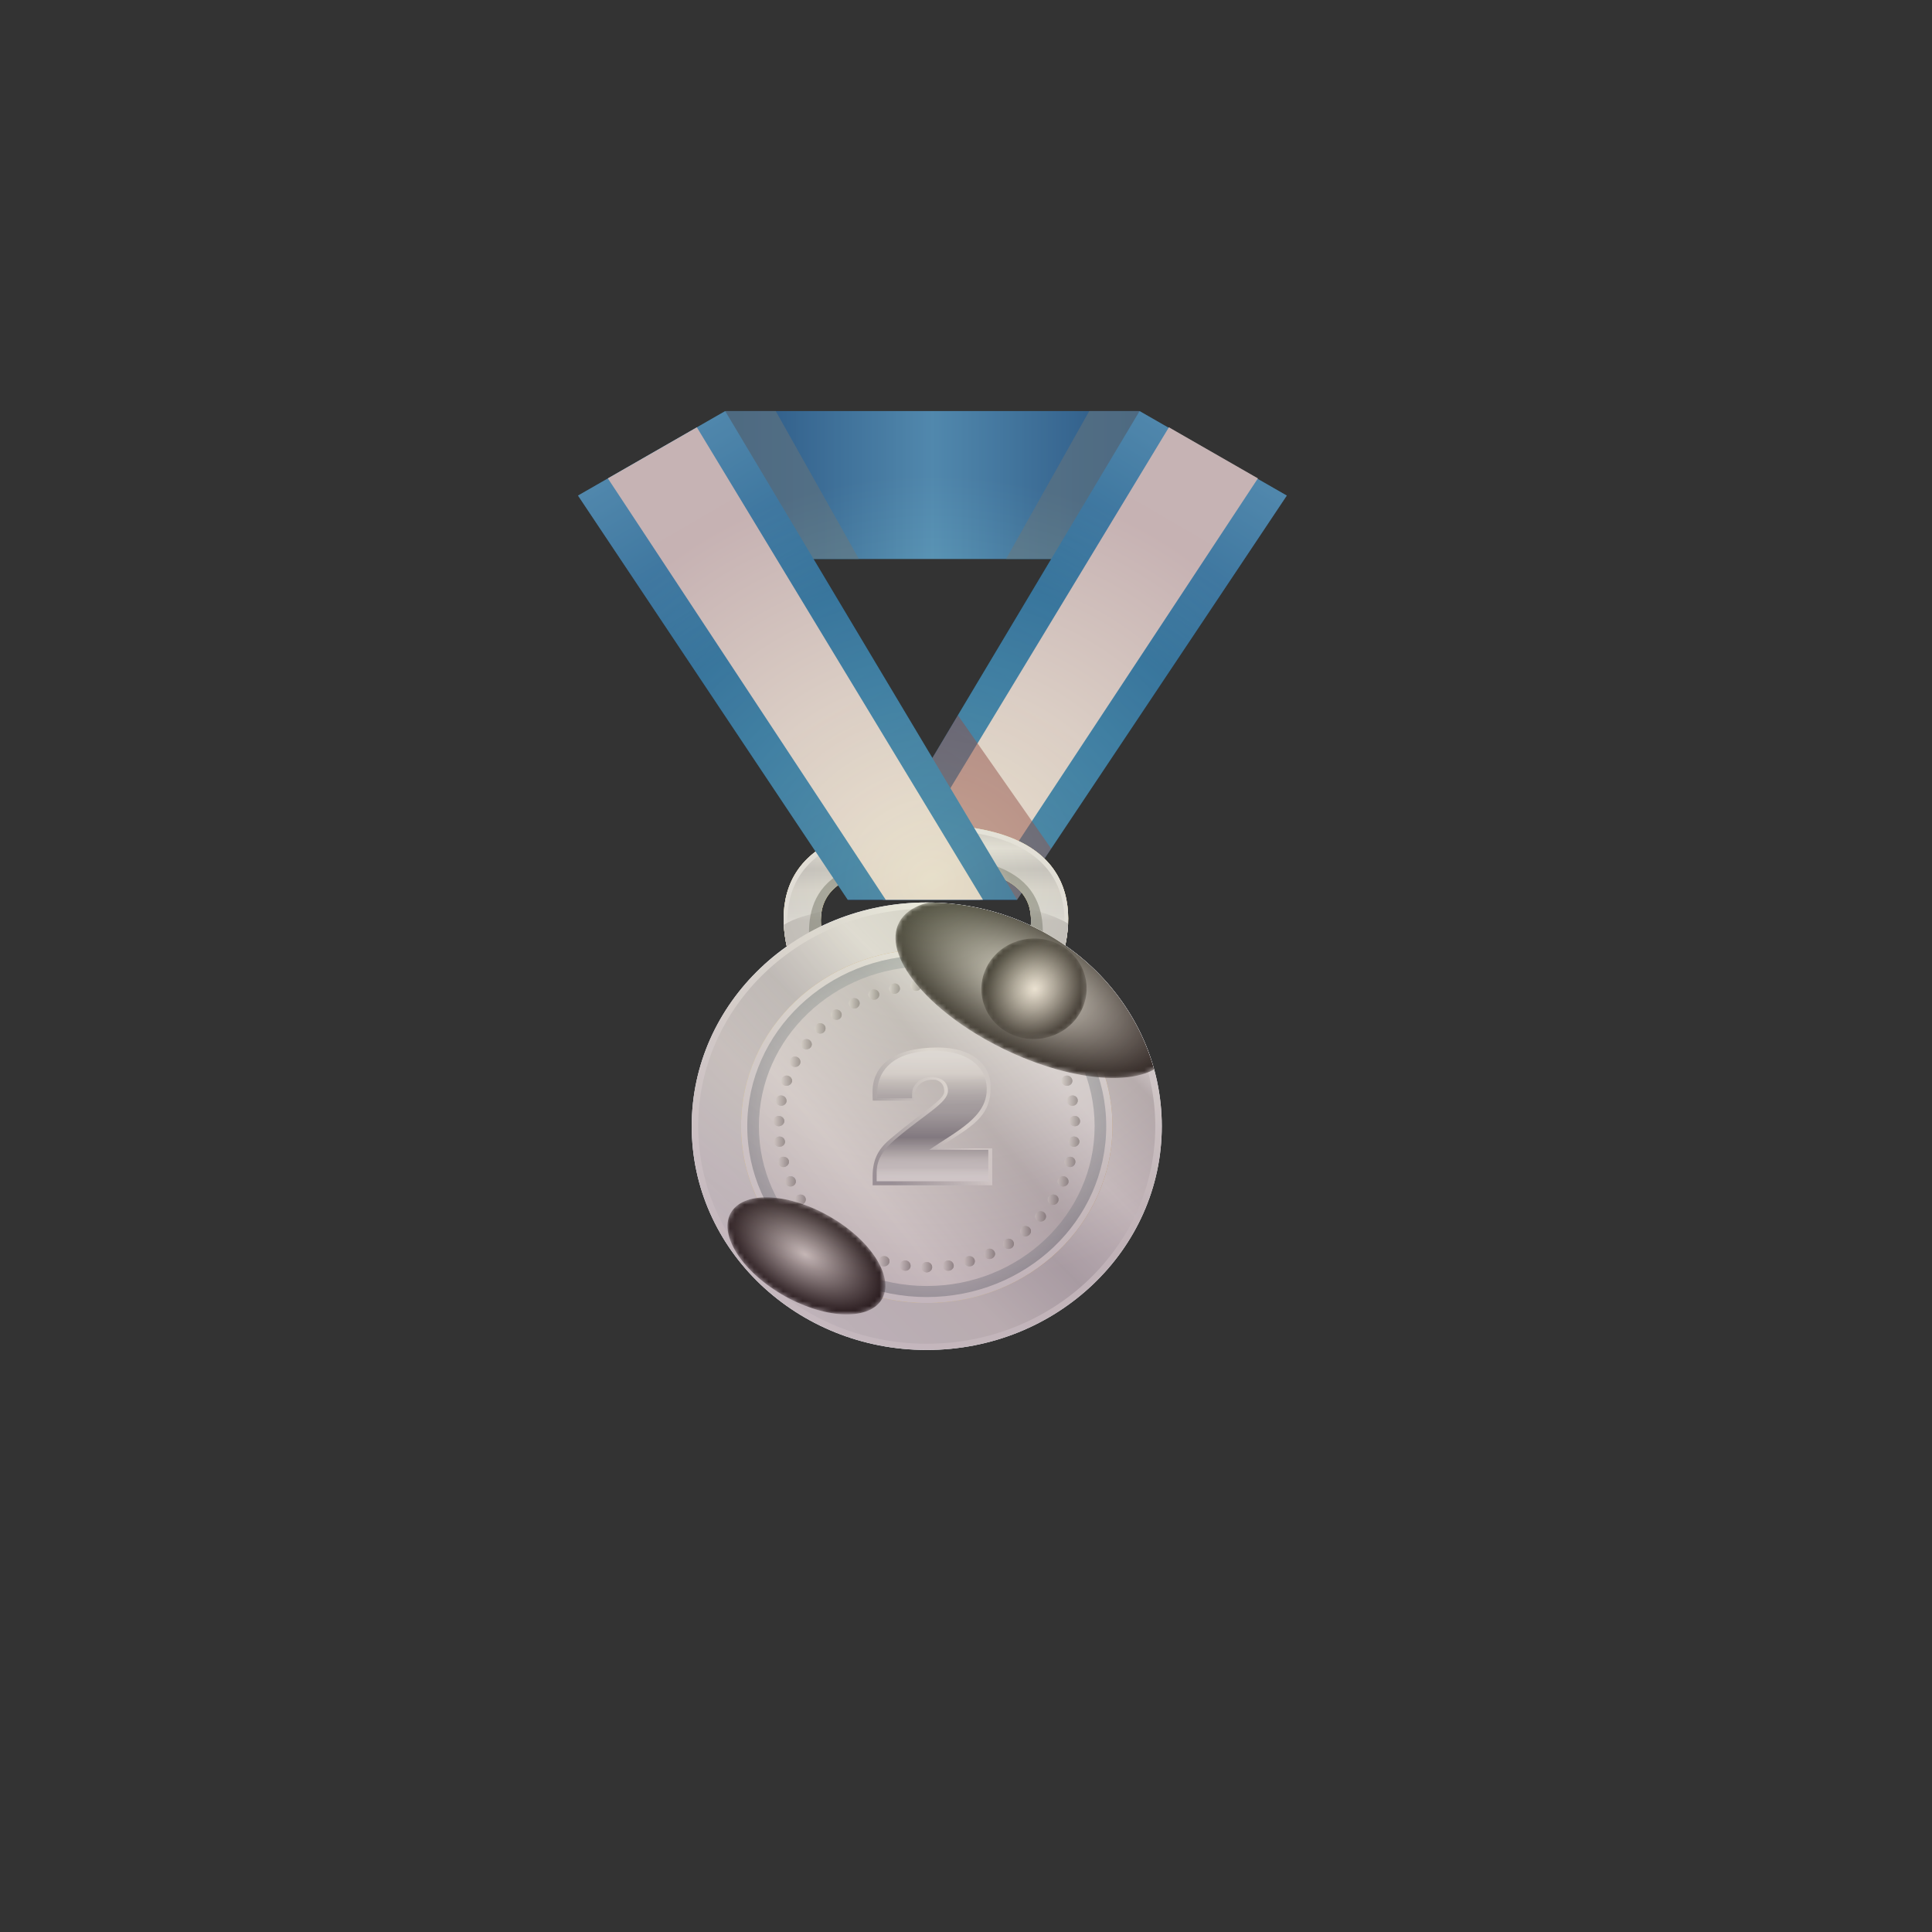 <?xml version="1.0" encoding="utf-8"?>
<!-- Generator: Adobe Illustrator 16.0.0, SVG Export Plug-In . SVG Version: 6.00 Build 0)  -->
<!DOCTYPE svg PUBLIC "-//W3C//DTD SVG 1.1//EN" "http://www.w3.org/Graphics/SVG/1.1/DTD/svg11.dtd">
<svg version="1.1" id="Capa_1" xmlns="http://www.w3.org/2000/svg" xmlns:xlink="http://www.w3.org/1999/xlink" x="0px" y="0px"
	 width="400px" height="400px" viewBox="0 0 400 400" enable-background="new 0 0 400 400" xml:space="preserve">
<rect x="0" y="0" width="400" height="400" fill="#333333" stroke="none"/>
<g>
	<linearGradient id="SVGID_1_" gradientUnits="userSpaceOnUse" x1="150.197" y1="100.419" x2="235.924" y2="100.419">
		<stop  offset="0" style="stop-color:#005898"/>
		<stop  offset="0.5" style="stop-color:#3CA6DA"/>
		<stop  offset="1" style="stop-color:#005898"/>
	</linearGradient>
	<polygon fill="url(#SVGID_1_)" points="235.924,85.114 150.197,85.114 156.055,115.725 235.924,115.725 	"/>
	<g>
		<polygon opacity="0.75" fill="#4A8195" points="160.61,85.114 150.197,85.114 156.055,115.725 177.824,115.725 		"/>
	</g>
	<g>
		<polygon opacity="0.75" fill="#4A8195" points="225.511,85.114 235.924,85.114 230.064,115.725 208.297,115.725 		"/>
	</g>
	<linearGradient id="SVGID_2_" gradientUnits="userSpaceOnUse" x1="251.748" y1="92.948" x2="191.478" y2="188.898">
		<stop  offset="0" style="stop-color:#3CA6DA"/>
		<stop  offset="0.401" style="stop-color:#0674B3"/>
		<stop  offset="0.623" style="stop-color:#056FAF"/>
		<stop  offset="0.872" style="stop-color:#0262A2"/>
		<stop  offset="1" style="stop-color:#005898"/>
	</linearGradient>
	<polygon fill="url(#SVGID_2_)" points="235.937,85.114 175.502,186.284 210.571,186.284 266.414,102.604 	"/>
	
		<linearGradient id="SVGID_3_" gradientUnits="userSpaceOnUse" x1="-375.331" y1="94.041" x2="-321.042" y2="187.662" gradientTransform="matrix(-1 0 0 1 -125.529 0)">
		<stop  offset="0" style="stop-color:#F0E8E5"/>
		<stop  offset="0.579" style="stop-color:#EFE6E3"/>
		<stop  offset="0.817" style="stop-color:#EBE0DC"/>
		<stop  offset="0.993" style="stop-color:#E3D6D0"/>
		<stop  offset="1" style="stop-color:#E3D5CF"/>
	</linearGradient>
	<polygon fill="url(#SVGID_3_)" points="260.43,99.052 202.906,186.284 182.777,186.284 242.003,88.478 	"/>
	<polygon opacity="0.5" fill="#771A1F" points="198.323,148.086 175.502,186.284 210.571,186.284 217.635,175.701 	"/>
	
		<radialGradient id="SVGID_4_" cx="232.601" cy="287.566" r="10.753" gradientTransform="matrix(2.201 0 0 2.095 -320.301 -416.662)" gradientUnits="userSpaceOnUse">
		<stop  offset="0.014" style="stop-color:#F6C054"/>
		<stop  offset="0.535" style="stop-color:#FFEA72"/>
		<stop  offset="0.584" style="stop-color:#FFF071"/>
		<stop  offset="0.591" style="stop-color:#FFF171"/>
		<stop  offset="0.82" style="stop-color:#FFE05A"/>
		<stop  offset="0.96" style="stop-color:#FFD44A"/>
	</radialGradient>
	<path fill="url(#SVGID_4_)" d="M191.874,170.733c-0.061,0-0.112,0-0.172,0c-0.061,0-0.116,0-0.172,0
		c-36.651,0-29.529,24.418-27.055,30.267c0.213-0.196,0.425-0.393,0.647-0.569c0.385-0.335,0.811-0.634,1.266-0.892
		c0.011-0.004,0.023-0.012,0.034-0.021c0.03-0.016,0.063-0.033,0.095-0.053c0.32-0.184,4.798-0.348,5.133-0.495
		c-2.072-7.235-6.864-19.438,19.879-19.61c0.061,0,0.112,0.008,0.172,0.008c0.06,0,0.111-0.008,0.172-0.008
		c26.741,0.172,21.952,12.375,19.875,19.61c0.34,0.147,4.815,0.311,5.138,0.495c0.03,0.021,0.061,0.037,0.095,0.053
		c0.009,0.008,0.021,0.016,0.034,0.021c0.456,0.258,0.877,0.557,1.264,0.892c0.225,0.176,0.435,0.373,0.646,0.569
		C221.4,195.152,228.521,170.733,191.874,170.733z"/>
	<linearGradient id="SVGID_5_" gradientUnits="userSpaceOnUse" x1="191.7" y1="168.655" x2="191.7" y2="191.36">
		<stop  offset="0.047" style="stop-color:#EEEFF4"/>
		<stop  offset="0.102" style="stop-color:#C4C3C9"/>
		<stop  offset="0.307" style="stop-color:#E5E5E8"/>
		<stop  offset="0.497" style="stop-color:#C2C3CA"/>
		<stop  offset="0.685" style="stop-color:#DBDCDE"/>
		<stop  offset="0.845" style="stop-color:#DDE0E5"/>
		<stop  offset="0.924" style="stop-color:#E0E3E8"/>
		<stop  offset="0.982" style="stop-color:#E9EBF0"/>
		<stop  offset="1" style="stop-color:#EEEFF4"/>
	</linearGradient>
	<path fill="url(#SVGID_5_)" d="M191.874,170.733c-0.061,0-0.112,0-0.172,0c-0.061,0-0.116,0-0.172,0
		c-36.651,0-29.529,24.418-27.055,30.267c0.213-0.196,0.425-0.393,0.647-0.569c0.385-0.335,0.811-0.634,1.266-0.892
		c0.011-0.004,0.023-0.012,0.034-0.021c0.03-0.016,0.063-0.033,0.095-0.053c0.32-0.184,4.798-0.348,5.133-0.495
		c-2.072-7.235-6.864-19.438,19.879-19.61c0.061,0,0.112,0.008,0.172,0.008c0.06,0,0.111-0.008,0.172-0.008
		c26.741,0.172,21.952,12.375,19.875,19.61c0.34,0.147,4.815,0.311,5.138,0.495c0.03,0.021,0.061,0.037,0.095,0.053
		c0.009,0.008,0.021,0.016,0.034,0.021c0.456,0.258,0.877,0.557,1.264,0.892c0.225,0.176,0.435,0.373,0.646,0.569
		C221.4,195.152,228.521,170.733,191.874,170.733z"/>
	<linearGradient id="SVGID_6_" gradientUnits="userSpaceOnUse" x1="162.243" y1="185.867" x2="221.158" y2="185.867">
		<stop  offset="0.047" style="stop-color:#EEEFF4"/>
		<stop  offset="0.307" style="stop-color:#E5E5E8"/>
		<stop  offset="1" style="stop-color:#EEEFF4"/>
	</linearGradient>
	<path fill="url(#SVGID_6_)" d="M191.874,170.733c-0.061,0-0.112,0-0.172,0c-0.061,0-0.112,0-0.172,0
		c-36.651,0-29.529,24.418-27.055,30.267c0.135-0.123,0.273-0.246,0.411-0.36c-2.784-7.472-7.233-28.924,26.644-28.924
		c0.061,0,0.112,0.004,0.172,0.004c0.056,0,0.111-0.004,0.172-0.004c33.878,0,29.424,21.452,26.646,28.924
		c0.134,0.115,0.271,0.238,0.404,0.36C221.4,195.152,228.521,170.733,191.874,170.733z"/>
	<linearGradient id="SVGID_7_" gradientUnits="userSpaceOnUse" x1="166.964" y1="195.71" x2="166.964" y2="185.403">
		<stop  offset="0.497" style="stop-color:#C2C3CA"/>
		<stop  offset="1" style="stop-color:#EEEFF4"/>
	</linearGradient>
	<path fill="url(#SVGID_7_)" d="M170.111,188.658c-2.76,0.818-5.428,1.289-7.833,2.824c0.217,4.104,1.429,7.702,2.197,9.519
		c0.213-0.196,0.425-0.393,0.647-0.569c0.385-0.335,0.811-0.634,1.266-0.892c0.011-0.004,0.023-0.012,0.034-0.021
		c0.03-0.016,0.063-0.033,0.095-0.053c0.32-0.184,4.798-0.348,5.133-0.495C170.795,195.983,169.479,192.144,170.111,188.658z"/>
	<linearGradient id="SVGID_8_" gradientUnits="userSpaceOnUse" x1="216.441" y1="195.711" x2="216.441" y2="185.406">
		<stop  offset="0.497" style="stop-color:#C2C3CA"/>
		<stop  offset="1" style="stop-color:#EEEFF4"/>
	</linearGradient>
	<path fill="url(#SVGID_8_)" d="M213.189,188.163c0.859,3.613-0.542,7.673-1.44,10.808c0.34,0.147,4.815,0.311,5.138,0.495
		c0.03,0.021,0.061,0.037,0.095,0.053c0.009,0.008,0.021,0.016,0.034,0.021c0.456,0.258,0.877,0.557,1.264,0.892
		c0.225,0.176,0.435,0.373,0.646,0.569c0.782-1.854,2.028-5.57,2.21-9.781C218.193,189.423,213.929,188.392,213.189,188.163z"/>
	
		<radialGradient id="SVGID_9_" cx="232.602" cy="288.859" r="8.659" gradientTransform="matrix(2.201 0 0 2.095 -320.301 -416.662)" gradientUnits="userSpaceOnUse">
		<stop  offset="0.337" style="stop-color:#F6F2F3"/>
		<stop  offset="0.991" style="stop-color:#565C59"/>
	</radialGradient>
	<path opacity="0.55" fill="url(#SVGID_9_)" d="M191.856,177.289c-0.051,0-0.103,0.004-0.154,0.004
		c-0.052,0-0.104-0.004-0.155-0.004c-26.039,0-24.998,13.313-23.319,22.573c0.155-0.106,3.087-0.745,3.422-0.892
		c-2.072-7.235-6.864-19.438,19.879-19.61c0.061,0,0.112,0.008,0.172,0.008c0.06,0,0.111-0.008,0.172-0.008
		c26.741,0.172,21.952,12.375,19.875,19.61c0.34,0.147,3.268,0.786,3.427,0.892C216.853,190.602,217.893,177.289,191.856,177.289z"
		/>
	<linearGradient id="SVGID_10_" gradientUnits="userSpaceOnUse" x1="134.22" y1="92.716" x2="192.986" y2="190.5">
		<stop  offset="0" style="stop-color:#3CA6DA"/>
		<stop  offset="0.401" style="stop-color:#0674B3"/>
		<stop  offset="0.623" style="stop-color:#056FAF"/>
		<stop  offset="0.872" style="stop-color:#0262A2"/>
		<stop  offset="1" style="stop-color:#005898"/>
	</linearGradient>
	<polygon fill="url(#SVGID_10_)" points="119.671,102.604 175.511,186.284 210.576,186.284 150.144,85.114 	"/>
	<linearGradient id="SVGID_11_" gradientUnits="userSpaceOnUse" x1="136.485" y1="94.042" x2="190.773" y2="187.661">
		<stop  offset="0" style="stop-color:#F0E8E5"/>
		<stop  offset="0.579" style="stop-color:#EFE6E3"/>
		<stop  offset="0.817" style="stop-color:#EBE0DC"/>
		<stop  offset="0.993" style="stop-color:#E3D6D0"/>
		<stop  offset="1" style="stop-color:#E3D5CF"/>
	</linearGradient>
	<polygon fill="url(#SVGID_11_)" points="125.857,99.052 183.379,186.284 203.508,186.284 144.284,88.478 	"/>
	<g>
		<defs>
			<path id="SVGID_12_" d="M240.537,233.174c0,25.58-21.789,46.32-48.663,46.32c-26.877,0-48.663-20.74-48.663-46.32
				c0-25.586,21.786-46.325,48.663-46.325C218.748,186.849,240.537,207.588,240.537,233.174z"/>
		</defs>
		<clipPath id="SVGID_13_">
			<use xlink:href="#SVGID_12_"  overflow="visible"/>
		</clipPath>
		<linearGradient id="SVGID_14_" gradientUnits="userSpaceOnUse" x1="224.976" y1="200.207" x2="157.418" y2="267.484">
			<stop  offset="0.047" style="stop-color:#EEEFF4"/>
			<stop  offset="0.102" style="stop-color:#C4C3C9"/>
			<stop  offset="0.307" style="stop-color:#E5E5E8"/>
			<stop  offset="0.497" style="stop-color:#C2C3CA"/>
			<stop  offset="0.685" style="stop-color:#DBDCDE"/>
			<stop  offset="0.845" style="stop-color:#DDE0E5"/>
			<stop  offset="0.924" style="stop-color:#E0E3E8"/>
			<stop  offset="0.982" style="stop-color:#E9EBF0"/>
			<stop  offset="1" style="stop-color:#EEEFF4"/>
		</linearGradient>
		<path clip-path="url(#SVGID_13_)" fill="url(#SVGID_14_)" d="M240.537,233.174c0,25.58-21.789,46.32-48.663,46.32
			c-26.877,0-48.663-20.74-48.663-46.32c0-25.586,21.786-46.325,48.663-46.325C218.748,186.849,240.537,207.588,240.537,233.174z"/>
		<linearGradient id="SVGID_15_" gradientUnits="userSpaceOnUse" x1="223.542" y1="197.57" x2="160.575" y2="268.361">
			<stop  offset="0.047" style="stop-color:#EEEFF4"/>
			<stop  offset="0.307" style="stop-color:#E5E5E8"/>
			<stop  offset="1" style="stop-color:#EEEFF4"/>
		</linearGradient>
		<path clip-path="url(#SVGID_13_)" fill="url(#SVGID_15_)" d="M191.874,186.849c-26.877,0-48.663,20.739-48.663,46.325
			c0,25.58,21.786,46.32,48.663,46.32c26.878,0,48.663-20.74,48.663-46.32C240.537,207.588,218.752,186.849,191.874,186.849z
			 M191.874,278.209c-26.131,0-47.315-20.162-47.315-45.035s21.185-45.04,47.315-45.04c26.13,0,47.313,20.167,47.313,45.04
			S218.004,278.209,191.874,278.209z"/>
		<linearGradient id="SVGID_16_" gradientUnits="userSpaceOnUse" x1="220.984" y1="209.664" x2="162.674" y2="256.754">
			<stop  offset="0.485" style="stop-color:#CC9434"/>
			<stop  offset="0.679" style="stop-color:#FFEA72"/>
			<stop  offset="0.764" style="stop-color:#FFE76C"/>
			<stop  offset="0.872" style="stop-color:#FFDE5C"/>
			<stop  offset="0.96" style="stop-color:#FFD44A"/>
		</linearGradient>
		<path opacity="0.75" clip-path="url(#SVGID_13_)" fill="url(#SVGID_16_)" d="M230.326,233.174
			c0,20.211-17.219,36.598-38.452,36.598c-21.238,0-38.45-16.387-38.45-36.598c0-20.217,17.212-36.602,38.45-36.602
			C213.107,196.572,230.326,212.957,230.326,233.174z"/>
		<linearGradient id="SVGID_17_" gradientUnits="userSpaceOnUse" x1="216.898" y1="203.977" x2="167.752" y2="261.313">
			<stop  offset="0.047" style="stop-color:#EEEFF4"/>
			<stop  offset="0.307" style="stop-color:#E5E5E8"/>
			<stop  offset="1" style="stop-color:#EEEFF4"/>
		</linearGradient>
		<path clip-path="url(#SVGID_13_)" fill="url(#SVGID_17_)" d="M230.326,233.174c0,20.211-17.219,36.598-38.452,36.598
			c-21.238,0-38.45-16.387-38.45-36.598c0-20.217,17.212-36.602,38.45-36.602C213.107,196.572,230.326,212.957,230.326,233.174z"/>
		<linearGradient id="SVGID_18_" gradientUnits="userSpaceOnUse" x1="213.071" y1="215.795" x2="159.933" y2="259.357">
			<stop  offset="0" style="stop-color:#EEEFF4"/>
			<stop  offset="0.257" style="stop-color:#C4C3C9"/>
			<stop  offset="0.652" style="stop-color:#EEEEF0"/>
			<stop  offset="0.952" style="stop-color:#DDDDE2"/>
		</linearGradient>
		<path clip-path="url(#SVGID_13_)" fill="url(#SVGID_18_)" d="M229.032,233.174c0,19.533-16.634,35.365-37.158,35.365
			s-37.158-15.832-37.158-35.365c0-19.537,16.634-35.37,37.158-35.37S229.032,213.637,229.032,233.174z"/>
		<g opacity="0.5" clip-path="url(#SVGID_13_)">
			<g opacity="0.85">
				<g>
					<linearGradient id="SVGID_19_" gradientUnits="userSpaceOnUse" x1="221.227" y1="236.369" x2="223.477" y2="236.369">
						<stop  offset="0" style="stop-color:#EBECE8"/>
						<stop  offset="1" style="stop-color:#444444"/>
					</linearGradient>
					<path fill="url(#SVGID_19_)" d="M222.184,237.422c-0.611-0.09-1.032-0.613-0.946-1.17c0.077-0.557,0.567-0.982,1.195-0.945
						c0.61,0.035,1.118,0.568,1.036,1.178C223.37,237.094,222.799,237.512,222.184,237.422z"/>
				</g>
				<g>
					<linearGradient id="SVGID_20_" gradientUnits="userSpaceOnUse" x1="220.401" y1="240.564" x2="222.644" y2="240.564">
						<stop  offset="0" style="stop-color:#EBECE8"/>
						<stop  offset="1" style="stop-color:#444444"/>
					</linearGradient>
					<path fill="url(#SVGID_20_)" d="M221.237,241.588c-0.589-0.172-0.95-0.758-0.804-1.301c0.15-0.549,0.761-0.893,1.363-0.766
						c0.61,0.123,0.971,0.707,0.808,1.301S221.831,241.76,221.237,241.588z"/>
				</g>
				<g>
					<linearGradient id="SVGID_21_" gradientUnits="userSpaceOnUse" x1="218.973" y1="244.592" x2="221.22" y2="244.592">
						<stop  offset="0" style="stop-color:#EBECE8"/>
						<stop  offset="1" style="stop-color:#444444"/>
					</linearGradient>
					<path fill="url(#SVGID_21_)" d="M219.621,245.557c-0.559-0.254-0.804-0.871-0.546-1.379c0.215-0.523,0.839-0.789,1.423-0.58
						c0.576,0.207,0.877,0.846,0.641,1.42C220.859,245.564,220.18,245.811,219.621,245.557z"/>
				</g>
				<g>
					<linearGradient id="SVGID_22_" gradientUnits="userSpaceOnUse" x1="216.92" y1="248.385" x2="219.157" y2="248.385">
						<stop  offset="0" style="stop-color:#EBECE8"/>
						<stop  offset="1" style="stop-color:#444444"/>
					</linearGradient>
					<path fill="url(#SVGID_22_)" d="M217.445,249.281c-0.512-0.328-0.679-0.986-0.373-1.469c0.305-0.479,0.996-0.639,1.539-0.357
						c0.541,0.287,0.709,0.945,0.373,1.475C218.649,249.453,217.961,249.609,217.445,249.281z"/>
				</g>
				<g>
					<linearGradient id="SVGID_23_" gradientUnits="userSpaceOnUse" x1="214.315" y1="251.842" x2="216.562" y2="251.842">
						<stop  offset="0" style="stop-color:#EBECE8"/>
						<stop  offset="1" style="stop-color:#444444"/>
					</linearGradient>
					<path fill="url(#SVGID_23_)" d="M214.694,252.637c-0.46-0.396-0.507-1.057-0.112-1.473c0.379-0.434,1.049-0.523,1.548-0.164
						c0.485,0.355,0.585,1.057,0.181,1.531C215.872,252.988,215.15,253.033,214.694,252.637z"/>
				</g>
				<g>
					<linearGradient id="SVGID_24_" gradientUnits="userSpaceOnUse" x1="211.217" y1="254.91" x2="213.449" y2="254.91">
						<stop  offset="0" style="stop-color:#EBECE8"/>
						<stop  offset="1" style="stop-color:#444444"/>
					</linearGradient>
					<path fill="url(#SVGID_24_)" d="M211.486,255.615c-0.391-0.457-0.352-1.137,0.086-1.514c0.436-0.377,1.145-0.344,1.574,0.078
						c0.434,0.422,0.396,1.102-0.078,1.51C212.588,256.107,211.883,256.066,211.486,255.615z"/>
				</g>
				<g>
					<linearGradient id="SVGID_25_" gradientUnits="userSpaceOnUse" x1="207.667" y1="257.516" x2="209.913" y2="257.516">
						<stop  offset="0" style="stop-color:#EBECE8"/>
						<stop  offset="1" style="stop-color:#444444"/>
					</linearGradient>
					<path fill="url(#SVGID_25_)" d="M207.832,258.072c-0.317-0.504-0.162-1.15,0.345-1.441c0.499-0.299,1.156-0.217,1.53,0.27
						c0.353,0.467,0.25,1.18-0.293,1.506C208.864,258.727,208.155,258.578,207.832,258.072z"/>
				</g>
				<g>
					<linearGradient id="SVGID_26_" gradientUnits="userSpaceOnUse" x1="203.777" y1="259.594" x2="206.012" y2="259.594">
						<stop  offset="0" style="stop-color:#EBECE8"/>
						<stop  offset="1" style="stop-color:#444444"/>
					</linearGradient>
					<path fill="url(#SVGID_26_)" d="M203.869,260.053c-0.236-0.545,0-1.188,0.533-1.434c0.533-0.244,1.199-0.016,1.486,0.508
						c0.289,0.52,0.053,1.162-0.532,1.428C204.775,260.822,204.109,260.592,203.869,260.053z"/>
				</g>
				<g>
					<linearGradient id="SVGID_27_" gradientUnits="userSpaceOnUse" x1="199.587" y1="261.129" x2="201.83" y2="261.129">
						<stop  offset="0" style="stop-color:#EBECE8"/>
						<stop  offset="1" style="stop-color:#444444"/>
					</linearGradient>
					<path fill="url(#SVGID_27_)" d="M199.621,261.395c-0.146-0.572,0.189-1.146,0.765-1.285c0.572-0.146,1.178,0.115,1.384,0.68
						c0.198,0.549-0.111,1.207-0.739,1.363C200.408,262.303,199.776,261.967,199.621,261.395z"/>
				</g>
				<g>
					<linearGradient id="SVGID_28_" gradientUnits="userSpaceOnUse" x1="195.222" y1="262.029" x2="197.46" y2="262.029">
						<stop  offset="0" style="stop-color:#EBECE8"/>
						<stop  offset="1" style="stop-color:#444444"/>
					</linearGradient>
					<path fill="url(#SVGID_28_)" d="M195.228,262.188c-0.061-0.584,0.361-1.129,0.945-1.215c0.585-0.086,1.152,0.314,1.269,0.896
						c0.116,0.576-0.305,1.121-0.941,1.215C195.859,263.178,195.288,262.777,195.228,262.188z"/>
				</g>
				<g>
					<linearGradient id="SVGID_29_" gradientUnits="userSpaceOnUse" x1="190.755" y1="262.373" x2="192.993" y2="262.373">
						<stop  offset="0" style="stop-color:#EBECE8"/>
						<stop  offset="1" style="stop-color:#444444"/>
					</linearGradient>
					<path fill="url(#SVGID_29_)" d="M190.756,262.318c0.026-0.588,0.525-1.043,1.118-1.014c0.593-0.029,1.092,0.426,1.118,1.014
						c0.026,0.59-0.473,1.09-1.118,1.123C191.229,263.408,190.73,262.908,190.756,262.318z"/>
				</g>
				<g>
					<linearGradient id="SVGID_30_" gradientUnits="userSpaceOnUse" x1="186.284" y1="262.029" x2="188.526" y2="262.029">
						<stop  offset="0" style="stop-color:#EBECE8"/>
						<stop  offset="1" style="stop-color:#444444"/>
					</linearGradient>
					<path fill="url(#SVGID_30_)" d="M186.302,261.869c0.12-0.582,0.688-0.982,1.272-0.896s1.006,0.631,0.946,1.215
						c-0.064,0.59-0.632,0.99-1.272,0.896C186.612,262.99,186.19,262.445,186.302,261.869z"/>
				</g>
				<g>
					<linearGradient id="SVGID_31_" gradientUnits="userSpaceOnUse" x1="181.918" y1="261.129" x2="184.158" y2="261.129">
						<stop  offset="0" style="stop-color:#EBECE8"/>
						<stop  offset="1" style="stop-color:#444444"/>
					</linearGradient>
					<path fill="url(#SVGID_31_)" d="M181.977,260.789c0.207-0.564,0.808-0.826,1.384-0.68c0.572,0.139,0.912,0.713,0.761,1.285
						c-0.151,0.572-0.783,0.908-1.406,0.758C182.089,261.996,181.779,261.338,181.977,260.789z"/>
				</g>
				<g>
					<linearGradient id="SVGID_32_" gradientUnits="userSpaceOnUse" x1="177.736" y1="259.594" x2="179.967" y2="259.594">
						<stop  offset="0" style="stop-color:#EBECE8"/>
						<stop  offset="1" style="stop-color:#444444"/>
					</linearGradient>
					<path fill="url(#SVGID_32_)" d="M177.858,259.127c0.284-0.523,0.955-0.752,1.488-0.508c0.533,0.246,0.765,0.889,0.529,1.434
						c-0.237,0.539-0.903,0.77-1.483,0.502C177.807,260.289,177.57,259.646,177.858,259.127z"/>
				</g>
				<g>
					<linearGradient id="SVGID_33_" gradientUnits="userSpaceOnUse" x1="173.833" y1="257.516" x2="176.08" y2="257.516">
						<stop  offset="0" style="stop-color:#EBECE8"/>
						<stop  offset="1" style="stop-color:#444444"/>
					</linearGradient>
					<path fill="url(#SVGID_33_)" d="M174.041,256.9c0.37-0.486,1.032-0.568,1.53-0.27c0.507,0.291,0.662,0.938,0.34,1.441
						c-0.318,0.506-1.028,0.654-1.578,0.334C173.787,258.08,173.684,257.367,174.041,256.9z"/>
				</g>
				<g>
					<linearGradient id="SVGID_34_" gradientUnits="userSpaceOnUse" x1="170.297" y1="254.91" x2="172.528" y2="254.91">
						<stop  offset="0" style="stop-color:#EBECE8"/>
						<stop  offset="1" style="stop-color:#444444"/>
					</linearGradient>
					<path fill="url(#SVGID_34_)" d="M170.602,254.18c0.43-0.422,1.135-0.455,1.573-0.078s0.473,1.057,0.082,1.514
						c-0.392,0.451-1.101,0.492-1.578,0.074C170.202,255.281,170.167,254.602,170.602,254.18z"/>
				</g>
				<g>
					<linearGradient id="SVGID_35_" gradientUnits="userSpaceOnUse" x1="167.185" y1="251.842" x2="169.433" y2="251.842">
						<stop  offset="0" style="stop-color:#EBECE8"/>
						<stop  offset="1" style="stop-color:#444444"/>
					</linearGradient>
					<path fill="url(#SVGID_35_)" d="M167.618,251c0.499-0.359,1.169-0.27,1.548,0.164c0.396,0.416,0.348,1.076-0.112,1.473
						c-0.456,0.396-1.183,0.352-1.617-0.105C167.031,252.057,167.132,251.355,167.618,251z"/>
				</g>
				<g>
					<linearGradient id="SVGID_36_" gradientUnits="userSpaceOnUse" x1="164.589" y1="248.385" x2="166.828" y2="248.385">
						<stop  offset="0" style="stop-color:#EBECE8"/>
						<stop  offset="1" style="stop-color:#444444"/>
					</linearGradient>
					<path fill="url(#SVGID_36_)" d="M165.137,247.455c0.542-0.281,1.229-0.121,1.537,0.357c0.308,0.482,0.14,1.141-0.374,1.469
						c-0.514,0.328-1.204,0.172-1.539-0.352C164.426,248.4,164.595,247.742,165.137,247.455z"/>
				</g>
				<g>
					<linearGradient id="SVGID_37_" gradientUnits="userSpaceOnUse" x1="162.527" y1="244.592" x2="164.773" y2="244.592">
						<stop  offset="0" style="stop-color:#EBECE8"/>
						<stop  offset="1" style="stop-color:#444444"/>
					</linearGradient>
					<path fill="url(#SVGID_37_)" d="M163.248,243.598c0.583-0.209,1.21,0.057,1.423,0.58c0.258,0.508,0.015,1.125-0.546,1.379
						c-0.557,0.254-1.238,0.008-1.518-0.539C162.373,244.443,162.671,243.805,163.248,243.598z"/>
				</g>
				<g>
					<linearGradient id="SVGID_38_" gradientUnits="userSpaceOnUse" x1="161.105" y1="240.564" x2="163.345" y2="240.564">
						<stop  offset="0" style="stop-color:#EBECE8"/>
						<stop  offset="1" style="stop-color:#444444"/>
					</linearGradient>
					<path fill="url(#SVGID_38_)" d="M161.949,239.521c0.604-0.127,1.217,0.217,1.363,0.766c0.148,0.543-0.213,1.129-0.806,1.301
						c-0.591,0.172-1.204-0.172-1.363-0.766C160.982,240.229,161.343,239.645,161.949,239.521z"/>
				</g>
				<g>
					<linearGradient id="SVGID_39_" gradientUnits="userSpaceOnUse" x1="160.269" y1="236.369" x2="162.52" y2="236.369">
						<stop  offset="0" style="stop-color:#EBECE8"/>
						<stop  offset="1" style="stop-color:#444444"/>
					</linearGradient>
					<path fill="url(#SVGID_39_)" d="M161.313,235.307c0.63-0.037,1.122,0.389,1.195,0.945c0.09,0.557-0.333,1.08-0.946,1.17
						c-0.613,0.09-1.189-0.328-1.286-0.938C160.199,235.875,160.707,235.342,161.313,235.307z"/>
				</g>
				<g>
					<linearGradient id="SVGID_40_" gradientUnits="userSpaceOnUse" x1="160.136" y1="232.107" x2="162.38" y2="232.107">
						<stop  offset="0" style="stop-color:#EBECE8"/>
						<stop  offset="1" style="stop-color:#444444"/>
					</linearGradient>
					<path fill="url(#SVGID_40_)" d="M161.313,231.045c0.619,0.051,1.094,0.541,1.066,1.105c-0.032,0.561-0.559,1.023-1.178,1.023
						c-0.619,0.008-1.096-0.49-1.064-1.102C160.169,231.459,160.696,231,161.313,231.045z"/>
				</g>
				<g>
					<linearGradient id="SVGID_41_" gradientUnits="userSpaceOnUse" x1="160.613" y1="227.871" x2="162.841" y2="227.871">
						<stop  offset="0" style="stop-color:#EBECE8"/>
						<stop  offset="1" style="stop-color:#444444"/>
					</linearGradient>
					<path fill="url(#SVGID_41_)" d="M161.949,226.83c0.606,0.131,0.952,0.676,0.883,1.236c-0.088,0.557-0.658,0.941-1.27,0.863
						c-0.615-0.082-1.034-0.643-0.936-1.248C160.705,227.068,161.347,226.699,161.949,226.83z"/>
				</g>
				<g>
					<linearGradient id="SVGID_42_" gradientUnits="userSpaceOnUse" x1="161.726" y1="223.746" x2="163.988" y2="223.746">
						<stop  offset="0" style="stop-color:#EBECE8"/>
						<stop  offset="1" style="stop-color:#444444"/>
					</linearGradient>
					<path fill="url(#SVGID_42_)" d="M163.248,222.754c0.578,0.213,0.881,0.818,0.677,1.344c-0.217,0.527-0.836,0.83-1.419,0.666
						c-0.606-0.168-0.939-0.781-0.705-1.354C162.024,222.836,162.671,222.541,163.248,222.754z"/>
				</g>
				<g>
					<linearGradient id="SVGID_43_" gradientUnits="userSpaceOnUse" x1="163.495" y1="219.828" x2="165.714" y2="219.828">
						<stop  offset="0" style="stop-color:#EBECE8"/>
						<stop  offset="1" style="stop-color:#444444"/>
					</linearGradient>
					<path fill="url(#SVGID_43_)" d="M165.137,218.893c0.535,0.293,0.711,0.916,0.471,1.432c-0.256,0.508-0.92,0.721-1.483,0.471
						c-0.561-0.25-0.791-0.896-0.509-1.449C163.879,218.785,164.598,218.602,165.137,218.893z"/>
				</g>
				<g>
					<linearGradient id="SVGID_44_" gradientUnits="userSpaceOnUse" x1="165.807" y1="216.191" x2="168.069" y2="216.191">
						<stop  offset="0" style="stop-color:#EBECE8"/>
						<stop  offset="1" style="stop-color:#444444"/>
					</linearGradient>
					<path fill="url(#SVGID_44_)" d="M167.618,215.348c0.49,0.364,0.598,1.027,0.241,1.477c-0.361,0.447-1.051,0.562-1.559,0.246
						c-0.529-0.332-0.658-1.002-0.262-1.489C166.422,215.09,167.132,214.988,167.618,215.348z"/>
				</g>
				<g>
					<linearGradient id="SVGID_45_" gradientUnits="userSpaceOnUse" x1="168.689" y1="212.918" x2="170.913" y2="212.918">
						<stop  offset="0" style="stop-color:#EBECE8"/>
						<stop  offset="1" style="stop-color:#444444"/>
					</linearGradient>
					<path fill="url(#SVGID_45_)" d="M170.602,212.172c0.43,0.434,0.396,1.064,0.013,1.494c-0.4,0.417-1.096,0.438-1.561,0.049
						s-0.49-1.076-0.052-1.531C169.419,211.713,170.18,211.75,170.602,212.172z"/>
				</g>
				<g>
					<linearGradient id="SVGID_46_" gradientUnits="userSpaceOnUse" x1="172.002" y1="210.078" x2="174.26" y2="210.078">
						<stop  offset="0" style="stop-color:#EBECE8"/>
						<stop  offset="1" style="stop-color:#444444"/>
					</linearGradient>
					<path fill="url(#SVGID_46_)" d="M174.041,209.451c0.361,0.479,0.266,1.145-0.207,1.484c-0.477,0.336-1.187,0.242-1.578-0.195
						c-0.409-0.467-0.314-1.13,0.202-1.498C172.975,208.873,173.684,208.972,174.041,209.451z"/>
				</g>
				<g>
					<linearGradient id="SVGID_47_" gradientUnits="userSpaceOnUse" x1="175.749" y1="207.721" x2="177.983" y2="207.721">
						<stop  offset="0" style="stop-color:#EBECE8"/>
						<stop  offset="1" style="stop-color:#444444"/>
					</linearGradient>
					<path fill="url(#SVGID_47_)" d="M177.858,207.229c0.288,0.54,0.052,1.113-0.438,1.428c-0.507,0.291-1.182,0.123-1.509-0.381
						c-0.327-0.498-0.142-1.162,0.408-1.48C176.861,206.459,177.583,206.713,177.858,207.229z"/>
				</g>
				<g>
					<linearGradient id="SVGID_48_" gradientUnits="userSpaceOnUse" x1="179.785" y1="205.924" x2="182.039" y2="205.924">
						<stop  offset="0" style="stop-color:#EBECE8"/>
						<stop  offset="1" style="stop-color:#444444"/>
					</linearGradient>
					<path fill="url(#SVGID_48_)" d="M181.977,205.563c0.198,0.561-0.095,1.171-0.653,1.363c-0.55,0.196-1.204-0.098-1.449-0.622
						c-0.254-0.557,0.047-1.158,0.649-1.375C181.13,204.72,181.779,205.002,181.977,205.563z"/>
				</g>
				<g>
					<linearGradient id="SVGID_49_" gradientUnits="userSpaceOnUse" x1="184.086" y1="204.688" x2="186.321" y2="204.688">
						<stop  offset="0" style="stop-color:#EBECE8"/>
						<stop  offset="1" style="stop-color:#444444"/>
					</linearGradient>
					<path fill="url(#SVGID_49_)" d="M186.302,204.482c0.112,0.594-0.284,1.084-0.852,1.248c-0.576,0.144-1.169-0.205-1.328-0.773
						c-0.159-0.568,0.219-1.158,0.842-1.305C185.584,203.472,186.199,203.914,186.302,204.482z"/>
				</g>
				<g>
					<linearGradient id="SVGID_50_" gradientUnits="userSpaceOnUse" x1="188.513" y1="204.085" x2="190.756" y2="204.085">
						<stop  offset="0" style="stop-color:#EBECE8"/>
						<stop  offset="1" style="stop-color:#444444"/>
					</linearGradient>
					<path fill="url(#SVGID_50_)" d="M190.756,204.032c0.018,0.589-0.447,1.093-1.04,1.117s-1.126-0.417-1.195-0.99
						c-0.073-0.597,0.387-1.112,1.032-1.138C190.197,202.988,190.739,203.443,190.756,204.032z"/>
				</g>
				<g>
					<linearGradient id="SVGID_51_" gradientUnits="userSpaceOnUse" x1="192.991" y1="204.085" x2="195.235" y2="204.085">
						<stop  offset="0" style="stop-color:#EBECE8"/>
						<stop  offset="1" style="stop-color:#444444"/>
					</linearGradient>
					<path fill="url(#SVGID_51_)" d="M195.228,204.159c-0.069,0.573-0.602,1.015-1.195,0.99s-1.058-0.528-1.041-1.117
						s0.559-1.044,1.2-1.011C194.836,203.047,195.3,203.563,195.228,204.159z"/>
				</g>
				<g>
					<linearGradient id="SVGID_52_" gradientUnits="userSpaceOnUse" x1="197.424" y1="204.688" x2="199.659" y2="204.688">
						<stop  offset="0" style="stop-color:#EBECE8"/>
						<stop  offset="1" style="stop-color:#444444"/>
					</linearGradient>
					<path fill="url(#SVGID_52_)" d="M199.621,204.957c-0.155,0.568-0.752,0.917-1.324,0.773c-0.567-0.164-0.963-0.654-0.855-1.248
						c0.107-0.568,0.718-1.011,1.341-0.83C199.406,203.799,199.785,204.389,199.621,204.957z"/>
				</g>
				<g>
					<linearGradient id="SVGID_53_" gradientUnits="userSpaceOnUse" x1="201.709" y1="205.924" x2="203.96" y2="205.924">
						<stop  offset="0" style="stop-color:#EBECE8"/>
						<stop  offset="1" style="stop-color:#444444"/>
					</linearGradient>
					<path fill="url(#SVGID_53_)" d="M203.869,206.304c-0.241,0.524-0.895,0.818-1.445,0.622c-0.559-0.192-0.852-0.803-0.653-1.363
						s0.847-0.843,1.453-0.634C203.826,205.146,204.123,205.747,203.869,206.304z"/>
				</g>
				<g>
					<linearGradient id="SVGID_54_" gradientUnits="userSpaceOnUse" x1="205.764" y1="207.721" x2="207.995" y2="207.721">
						<stop  offset="0" style="stop-color:#EBECE8"/>
						<stop  offset="1" style="stop-color:#444444"/>
					</linearGradient>
					<path fill="url(#SVGID_54_)" d="M207.832,208.275c-0.326,0.504-0.997,0.672-1.504,0.381c-0.494-0.314-0.727-0.888-0.439-1.428
						c0.275-0.516,0.998-0.77,1.54-0.434C207.979,207.113,208.159,207.777,207.832,208.275z"/>
				</g>
				<g>
					<linearGradient id="SVGID_55_" gradientUnits="userSpaceOnUse" x1="209.487" y1="210.078" x2="211.745" y2="210.078">
						<stop  offset="0" style="stop-color:#EBECE8"/>
						<stop  offset="1" style="stop-color:#444444"/>
					</linearGradient>
					<path fill="url(#SVGID_55_)" d="M211.486,210.74c-0.387,0.438-1.096,0.531-1.572,0.195c-0.474-0.34-0.568-1.006-0.207-1.484
						c0.353-0.479,1.066-0.578,1.582-0.209C211.805,209.61,211.899,210.273,211.486,210.74z"/>
				</g>
				<g>
					<linearGradient id="SVGID_56_" gradientUnits="userSpaceOnUse" x1="212.835" y1="212.918" x2="215.058" y2="212.918">
						<stop  offset="0" style="stop-color:#EBECE8"/>
						<stop  offset="1" style="stop-color:#444444"/>
					</linearGradient>
					<path fill="url(#SVGID_56_)" d="M214.694,213.715c-0.464,0.389-1.165,0.368-1.565-0.049c-0.378-0.43-0.412-1.061,0.018-1.494
						c0.422-0.422,1.178-0.459,1.6,0.012C215.18,212.639,215.158,213.326,214.694,213.715z"/>
				</g>
				<g>
					<linearGradient id="SVGID_57_" gradientUnits="userSpaceOnUse" x1="215.679" y1="216.191" x2="217.942" y2="216.191">
						<stop  offset="0" style="stop-color:#EBECE8"/>
						<stop  offset="1" style="stop-color:#444444"/>
					</linearGradient>
					<path fill="url(#SVGID_57_)" d="M217.445,217.07c-0.507,0.315-1.195,0.201-1.557-0.246c-0.355-0.449-0.248-1.112,0.241-1.477
						c0.485-0.359,1.195-0.258,1.583,0.233C218.107,216.068,217.979,216.738,217.445,217.07z"/>
				</g>
				<g>
					<linearGradient id="SVGID_58_" gradientUnits="userSpaceOnUse" x1="218.034" y1="219.828" x2="220.252" y2="219.828">
						<stop  offset="0" style="stop-color:#EBECE8"/>
						<stop  offset="1" style="stop-color:#444444"/>
					</linearGradient>
					<path fill="url(#SVGID_58_)" d="M219.621,220.795c-0.563,0.25-1.229,0.037-1.483-0.471c-0.236-0.516-0.064-1.139,0.474-1.432
						c0.537-0.291,1.26-0.107,1.521,0.453C220.412,219.898,220.184,220.545,219.621,220.795z"/>
				</g>
				<g>
					<linearGradient id="SVGID_59_" gradientUnits="userSpaceOnUse" x1="219.757" y1="223.746" x2="222.019" y2="223.746">
						<stop  offset="0" style="stop-color:#EBECE8"/>
						<stop  offset="1" style="stop-color:#444444"/>
					</linearGradient>
					<path fill="url(#SVGID_59_)" d="M221.237,224.764c-0.575,0.164-1.194-0.139-1.419-0.666c-0.201-0.525,0.104-1.131,0.68-1.344
						s1.226,0.082,1.444,0.656C222.18,223.982,221.848,224.596,221.237,224.764z"/>
				</g>
				<g>
					<linearGradient id="SVGID_60_" gradientUnits="userSpaceOnUse" x1="220.902" y1="227.871" x2="223.134" y2="227.871">
						<stop  offset="0" style="stop-color:#EBECE8"/>
						<stop  offset="1" style="stop-color:#444444"/>
					</linearGradient>
					<path fill="url(#SVGID_60_)" d="M222.184,228.93c-0.611,0.078-1.183-0.307-1.273-0.863c-0.064-0.561,0.284-1.105,0.887-1.236
						c0.602-0.131,1.246,0.238,1.324,0.852C223.215,228.287,222.799,228.848,222.184,228.93z"/>
				</g>
				<g>
					<linearGradient id="SVGID_61_" gradientUnits="userSpaceOnUse" x1="221.366" y1="232.107" x2="223.613" y2="232.107">
						<stop  offset="0" style="stop-color:#EBECE8"/>
						<stop  offset="1" style="stop-color:#444444"/>
					</linearGradient>
					<path fill="url(#SVGID_61_)" d="M222.545,233.174c-0.619,0-1.145-0.463-1.178-1.023c-0.026-0.564,0.446-1.055,1.065-1.105
						c0.619-0.045,1.144,0.414,1.179,1.027C223.645,232.684,223.164,233.182,222.545,233.174z"/>
				</g>
			</g>
			<g opacity="0.85">
				<g>
					<linearGradient id="SVGID_62_" gradientUnits="userSpaceOnUse" x1="221.227" y1="236.369" x2="223.477" y2="236.369">
						<stop  offset="0" style="stop-color:#EBECE8"/>
						<stop  offset="1" style="stop-color:#444444"/>
					</linearGradient>
					<path fill="url(#SVGID_62_)" d="M222.184,237.422c-0.611-0.09-1.032-0.613-0.946-1.17c0.077-0.557,0.567-0.982,1.195-0.945
						c0.61,0.035,1.118,0.568,1.036,1.178C223.37,237.094,222.799,237.512,222.184,237.422z"/>
				</g>
				<g>
					<linearGradient id="SVGID_63_" gradientUnits="userSpaceOnUse" x1="220.401" y1="240.564" x2="222.644" y2="240.564">
						<stop  offset="0" style="stop-color:#EBECE8"/>
						<stop  offset="1" style="stop-color:#444444"/>
					</linearGradient>
					<path fill="url(#SVGID_63_)" d="M221.237,241.588c-0.589-0.172-0.95-0.758-0.804-1.301c0.15-0.549,0.761-0.893,1.363-0.766
						c0.61,0.123,0.971,0.707,0.808,1.301S221.831,241.76,221.237,241.588z"/>
				</g>
				<g>
					<linearGradient id="SVGID_64_" gradientUnits="userSpaceOnUse" x1="218.973" y1="244.592" x2="221.22" y2="244.592">
						<stop  offset="0" style="stop-color:#EBECE8"/>
						<stop  offset="1" style="stop-color:#444444"/>
					</linearGradient>
					<path fill="url(#SVGID_64_)" d="M219.621,245.557c-0.559-0.254-0.804-0.871-0.546-1.379c0.215-0.523,0.839-0.789,1.423-0.58
						c0.576,0.207,0.877,0.846,0.641,1.42C220.859,245.564,220.18,245.811,219.621,245.557z"/>
				</g>
				<g>
					<linearGradient id="SVGID_65_" gradientUnits="userSpaceOnUse" x1="216.92" y1="248.385" x2="219.157" y2="248.385">
						<stop  offset="0" style="stop-color:#EBECE8"/>
						<stop  offset="1" style="stop-color:#444444"/>
					</linearGradient>
					<path fill="url(#SVGID_65_)" d="M217.445,249.281c-0.512-0.328-0.679-0.986-0.373-1.469c0.305-0.479,0.996-0.639,1.539-0.357
						c0.541,0.287,0.709,0.945,0.373,1.475C218.649,249.453,217.961,249.609,217.445,249.281z"/>
				</g>
				<g>
					<linearGradient id="SVGID_66_" gradientUnits="userSpaceOnUse" x1="214.315" y1="251.842" x2="216.562" y2="251.842">
						<stop  offset="0" style="stop-color:#EBECE8"/>
						<stop  offset="1" style="stop-color:#444444"/>
					</linearGradient>
					<path fill="url(#SVGID_66_)" d="M214.694,252.637c-0.46-0.396-0.507-1.057-0.112-1.473c0.379-0.434,1.049-0.523,1.548-0.164
						c0.485,0.355,0.585,1.057,0.181,1.531C215.872,252.988,215.15,253.033,214.694,252.637z"/>
				</g>
				<g>
					<linearGradient id="SVGID_67_" gradientUnits="userSpaceOnUse" x1="211.217" y1="254.91" x2="213.449" y2="254.91">
						<stop  offset="0" style="stop-color:#EBECE8"/>
						<stop  offset="1" style="stop-color:#444444"/>
					</linearGradient>
					<path fill="url(#SVGID_67_)" d="M211.486,255.615c-0.391-0.457-0.352-1.137,0.086-1.514c0.436-0.377,1.145-0.344,1.574,0.078
						c0.434,0.422,0.396,1.102-0.078,1.51C212.588,256.107,211.883,256.066,211.486,255.615z"/>
				</g>
				<g>
					<linearGradient id="SVGID_68_" gradientUnits="userSpaceOnUse" x1="207.667" y1="257.516" x2="209.913" y2="257.516">
						<stop  offset="0" style="stop-color:#EBECE8"/>
						<stop  offset="1" style="stop-color:#444444"/>
					</linearGradient>
					<path fill="url(#SVGID_68_)" d="M207.832,258.072c-0.317-0.504-0.162-1.15,0.345-1.441c0.499-0.299,1.156-0.217,1.53,0.27
						c0.353,0.467,0.25,1.18-0.293,1.506C208.864,258.727,208.155,258.578,207.832,258.072z"/>
				</g>
				<g>
					<linearGradient id="SVGID_69_" gradientUnits="userSpaceOnUse" x1="203.777" y1="259.594" x2="206.012" y2="259.594">
						<stop  offset="0" style="stop-color:#EBECE8"/>
						<stop  offset="1" style="stop-color:#444444"/>
					</linearGradient>
					<path fill="url(#SVGID_69_)" d="M203.869,260.053c-0.236-0.545,0-1.188,0.533-1.434c0.533-0.244,1.199-0.016,1.486,0.508
						c0.289,0.52,0.053,1.162-0.532,1.428C204.775,260.822,204.109,260.592,203.869,260.053z"/>
				</g>
				<g>
					<linearGradient id="SVGID_70_" gradientUnits="userSpaceOnUse" x1="199.587" y1="261.129" x2="201.83" y2="261.129">
						<stop  offset="0" style="stop-color:#EBECE8"/>
						<stop  offset="1" style="stop-color:#444444"/>
					</linearGradient>
					<path fill="url(#SVGID_70_)" d="M199.621,261.395c-0.146-0.572,0.189-1.146,0.765-1.285c0.572-0.146,1.178,0.115,1.384,0.68
						c0.198,0.549-0.111,1.207-0.739,1.363C200.408,262.303,199.776,261.967,199.621,261.395z"/>
				</g>
				<g>
					<linearGradient id="SVGID_71_" gradientUnits="userSpaceOnUse" x1="195.222" y1="262.029" x2="197.46" y2="262.029">
						<stop  offset="0" style="stop-color:#EBECE8"/>
						<stop  offset="1" style="stop-color:#444444"/>
					</linearGradient>
					<path fill="url(#SVGID_71_)" d="M195.228,262.188c-0.061-0.584,0.361-1.129,0.945-1.215c0.585-0.086,1.152,0.314,1.269,0.896
						c0.116,0.576-0.305,1.121-0.941,1.215C195.859,263.178,195.288,262.777,195.228,262.188z"/>
				</g>
				<g>
					<linearGradient id="SVGID_72_" gradientUnits="userSpaceOnUse" x1="190.755" y1="262.373" x2="192.993" y2="262.373">
						<stop  offset="0" style="stop-color:#EBECE8"/>
						<stop  offset="1" style="stop-color:#444444"/>
					</linearGradient>
					<path fill="url(#SVGID_72_)" d="M190.756,262.318c0.026-0.588,0.525-1.043,1.118-1.014c0.593-0.029,1.092,0.426,1.118,1.014
						c0.026,0.59-0.473,1.09-1.118,1.123C191.229,263.408,190.73,262.908,190.756,262.318z"/>
				</g>
				<g>
					<linearGradient id="SVGID_73_" gradientUnits="userSpaceOnUse" x1="186.284" y1="262.029" x2="188.526" y2="262.029">
						<stop  offset="0" style="stop-color:#EBECE8"/>
						<stop  offset="1" style="stop-color:#444444"/>
					</linearGradient>
					<path fill="url(#SVGID_73_)" d="M186.302,261.869c0.12-0.582,0.688-0.982,1.272-0.896s1.006,0.631,0.946,1.215
						c-0.064,0.59-0.632,0.99-1.272,0.896C186.612,262.99,186.19,262.445,186.302,261.869z"/>
				</g>
				<g>
					<linearGradient id="SVGID_74_" gradientUnits="userSpaceOnUse" x1="181.918" y1="261.129" x2="184.158" y2="261.129">
						<stop  offset="0" style="stop-color:#EBECE8"/>
						<stop  offset="1" style="stop-color:#444444"/>
					</linearGradient>
					<path fill="url(#SVGID_74_)" d="M181.977,260.789c0.207-0.564,0.808-0.826,1.384-0.68c0.572,0.139,0.912,0.713,0.761,1.285
						c-0.151,0.572-0.783,0.908-1.406,0.758C182.089,261.996,181.779,261.338,181.977,260.789z"/>
				</g>
				<g>
					<linearGradient id="SVGID_75_" gradientUnits="userSpaceOnUse" x1="177.736" y1="259.594" x2="179.967" y2="259.594">
						<stop  offset="0" style="stop-color:#EBECE8"/>
						<stop  offset="1" style="stop-color:#444444"/>
					</linearGradient>
					<path fill="url(#SVGID_75_)" d="M177.858,259.127c0.284-0.523,0.955-0.752,1.488-0.508c0.533,0.246,0.765,0.889,0.529,1.434
						c-0.237,0.539-0.903,0.77-1.483,0.502C177.807,260.289,177.57,259.646,177.858,259.127z"/>
				</g>
				<g>
					<linearGradient id="SVGID_76_" gradientUnits="userSpaceOnUse" x1="173.833" y1="257.516" x2="176.08" y2="257.516">
						<stop  offset="0" style="stop-color:#EBECE8"/>
						<stop  offset="1" style="stop-color:#444444"/>
					</linearGradient>
					<path fill="url(#SVGID_76_)" d="M174.041,256.9c0.37-0.486,1.032-0.568,1.53-0.27c0.507,0.291,0.662,0.938,0.34,1.441
						c-0.318,0.506-1.028,0.654-1.578,0.334C173.787,258.08,173.684,257.367,174.041,256.9z"/>
				</g>
				<g>
					<linearGradient id="SVGID_77_" gradientUnits="userSpaceOnUse" x1="170.297" y1="254.91" x2="172.528" y2="254.91">
						<stop  offset="0" style="stop-color:#EBECE8"/>
						<stop  offset="1" style="stop-color:#444444"/>
					</linearGradient>
					<path fill="url(#SVGID_77_)" d="M170.602,254.18c0.43-0.422,1.135-0.455,1.573-0.078s0.473,1.057,0.082,1.514
						c-0.392,0.451-1.101,0.492-1.578,0.074C170.202,255.281,170.167,254.602,170.602,254.18z"/>
				</g>
				<g>
					<linearGradient id="SVGID_78_" gradientUnits="userSpaceOnUse" x1="167.185" y1="251.842" x2="169.433" y2="251.842">
						<stop  offset="0" style="stop-color:#EBECE8"/>
						<stop  offset="1" style="stop-color:#444444"/>
					</linearGradient>
					<path fill="url(#SVGID_78_)" d="M167.618,251c0.499-0.359,1.169-0.27,1.548,0.164c0.396,0.416,0.348,1.076-0.112,1.473
						c-0.456,0.396-1.183,0.352-1.617-0.105C167.031,252.057,167.132,251.355,167.618,251z"/>
				</g>
				<g>
					<linearGradient id="SVGID_79_" gradientUnits="userSpaceOnUse" x1="164.589" y1="248.385" x2="166.828" y2="248.385">
						<stop  offset="0" style="stop-color:#EBECE8"/>
						<stop  offset="1" style="stop-color:#444444"/>
					</linearGradient>
					<path fill="url(#SVGID_79_)" d="M165.137,247.455c0.542-0.281,1.229-0.121,1.537,0.357c0.308,0.482,0.14,1.141-0.374,1.469
						c-0.514,0.328-1.204,0.172-1.539-0.352C164.426,248.4,164.595,247.742,165.137,247.455z"/>
				</g>
				<g>
					<linearGradient id="SVGID_80_" gradientUnits="userSpaceOnUse" x1="162.527" y1="244.592" x2="164.773" y2="244.592">
						<stop  offset="0" style="stop-color:#EBECE8"/>
						<stop  offset="1" style="stop-color:#444444"/>
					</linearGradient>
					<path fill="url(#SVGID_80_)" d="M163.248,243.598c0.583-0.209,1.21,0.057,1.423,0.58c0.258,0.508,0.015,1.125-0.546,1.379
						c-0.557,0.254-1.238,0.008-1.518-0.539C162.373,244.443,162.671,243.805,163.248,243.598z"/>
				</g>
				<g>
					<linearGradient id="SVGID_81_" gradientUnits="userSpaceOnUse" x1="161.105" y1="240.564" x2="163.345" y2="240.564">
						<stop  offset="0" style="stop-color:#EBECE8"/>
						<stop  offset="1" style="stop-color:#444444"/>
					</linearGradient>
					<path fill="url(#SVGID_81_)" d="M161.949,239.521c0.604-0.127,1.217,0.217,1.363,0.766c0.148,0.543-0.213,1.129-0.806,1.301
						c-0.591,0.172-1.204-0.172-1.363-0.766C160.982,240.229,161.343,239.645,161.949,239.521z"/>
				</g>
				<g>
					<linearGradient id="SVGID_82_" gradientUnits="userSpaceOnUse" x1="160.269" y1="236.369" x2="162.52" y2="236.369">
						<stop  offset="0" style="stop-color:#EBECE8"/>
						<stop  offset="1" style="stop-color:#444444"/>
					</linearGradient>
					<path fill="url(#SVGID_82_)" d="M161.313,235.307c0.63-0.037,1.122,0.389,1.195,0.945c0.09,0.557-0.333,1.08-0.946,1.17
						c-0.613,0.09-1.189-0.328-1.286-0.938C160.199,235.875,160.707,235.342,161.313,235.307z"/>
				</g>
				<g>
					<linearGradient id="SVGID_83_" gradientUnits="userSpaceOnUse" x1="160.136" y1="232.107" x2="162.38" y2="232.107">
						<stop  offset="0" style="stop-color:#EBECE8"/>
						<stop  offset="1" style="stop-color:#444444"/>
					</linearGradient>
					<path fill="url(#SVGID_83_)" d="M161.313,231.045c0.619,0.051,1.094,0.541,1.066,1.105c-0.032,0.561-0.559,1.023-1.178,1.023
						c-0.619,0.008-1.096-0.49-1.064-1.102C160.169,231.459,160.696,231,161.313,231.045z"/>
				</g>
				<g>
					<linearGradient id="SVGID_84_" gradientUnits="userSpaceOnUse" x1="160.613" y1="227.871" x2="162.841" y2="227.871">
						<stop  offset="0" style="stop-color:#EBECE8"/>
						<stop  offset="1" style="stop-color:#444444"/>
					</linearGradient>
					<path fill="url(#SVGID_84_)" d="M161.949,226.83c0.606,0.131,0.952,0.676,0.883,1.236c-0.088,0.557-0.658,0.941-1.27,0.863
						c-0.615-0.082-1.034-0.643-0.936-1.248C160.705,227.068,161.347,226.699,161.949,226.83z"/>
				</g>
				<g>
					<linearGradient id="SVGID_85_" gradientUnits="userSpaceOnUse" x1="161.726" y1="223.746" x2="163.988" y2="223.746">
						<stop  offset="0" style="stop-color:#EBECE8"/>
						<stop  offset="1" style="stop-color:#444444"/>
					</linearGradient>
					<path fill="url(#SVGID_85_)" d="M163.248,222.754c0.578,0.213,0.881,0.818,0.677,1.344c-0.217,0.527-0.836,0.83-1.419,0.666
						c-0.606-0.168-0.939-0.781-0.705-1.354C162.024,222.836,162.671,222.541,163.248,222.754z"/>
				</g>
				<g>
					<linearGradient id="SVGID_86_" gradientUnits="userSpaceOnUse" x1="163.495" y1="219.828" x2="165.714" y2="219.828">
						<stop  offset="0" style="stop-color:#EBECE8"/>
						<stop  offset="1" style="stop-color:#444444"/>
					</linearGradient>
					<path fill="url(#SVGID_86_)" d="M165.137,218.893c0.535,0.293,0.711,0.916,0.471,1.432c-0.256,0.508-0.92,0.721-1.483,0.471
						c-0.561-0.25-0.791-0.896-0.509-1.449C163.879,218.785,164.598,218.602,165.137,218.893z"/>
				</g>
				<g>
					<linearGradient id="SVGID_87_" gradientUnits="userSpaceOnUse" x1="165.807" y1="216.191" x2="168.069" y2="216.191">
						<stop  offset="0" style="stop-color:#EBECE8"/>
						<stop  offset="1" style="stop-color:#444444"/>
					</linearGradient>
					<path fill="url(#SVGID_87_)" d="M167.618,215.348c0.49,0.364,0.598,1.027,0.241,1.477c-0.361,0.447-1.051,0.562-1.559,0.246
						c-0.529-0.332-0.658-1.002-0.262-1.489C166.422,215.09,167.132,214.988,167.618,215.348z"/>
				</g>
				<g>
					<linearGradient id="SVGID_88_" gradientUnits="userSpaceOnUse" x1="168.689" y1="212.918" x2="170.913" y2="212.918">
						<stop  offset="0" style="stop-color:#EBECE8"/>
						<stop  offset="1" style="stop-color:#444444"/>
					</linearGradient>
					<path fill="url(#SVGID_88_)" d="M170.602,212.172c0.43,0.434,0.396,1.064,0.013,1.494c-0.4,0.417-1.096,0.438-1.561,0.049
						s-0.49-1.076-0.052-1.531C169.419,211.713,170.18,211.75,170.602,212.172z"/>
				</g>
				<g>
					<linearGradient id="SVGID_89_" gradientUnits="userSpaceOnUse" x1="172.002" y1="210.078" x2="174.26" y2="210.078">
						<stop  offset="0" style="stop-color:#EBECE8"/>
						<stop  offset="1" style="stop-color:#444444"/>
					</linearGradient>
					<path fill="url(#SVGID_89_)" d="M174.041,209.451c0.361,0.479,0.266,1.145-0.207,1.484c-0.477,0.336-1.187,0.242-1.578-0.195
						c-0.409-0.467-0.314-1.13,0.202-1.498C172.975,208.873,173.684,208.972,174.041,209.451z"/>
				</g>
				<g>
					<linearGradient id="SVGID_90_" gradientUnits="userSpaceOnUse" x1="175.749" y1="207.721" x2="177.983" y2="207.721">
						<stop  offset="0" style="stop-color:#EBECE8"/>
						<stop  offset="1" style="stop-color:#444444"/>
					</linearGradient>
					<path fill="url(#SVGID_90_)" d="M177.858,207.229c0.288,0.54,0.052,1.113-0.438,1.428c-0.507,0.291-1.182,0.123-1.509-0.381
						c-0.327-0.498-0.142-1.162,0.408-1.48C176.861,206.459,177.583,206.713,177.858,207.229z"/>
				</g>
				<g>
					<linearGradient id="SVGID_91_" gradientUnits="userSpaceOnUse" x1="179.785" y1="205.924" x2="182.039" y2="205.924">
						<stop  offset="0" style="stop-color:#EBECE8"/>
						<stop  offset="1" style="stop-color:#444444"/>
					</linearGradient>
					<path fill="url(#SVGID_91_)" d="M181.977,205.563c0.198,0.561-0.095,1.171-0.653,1.363c-0.55,0.196-1.204-0.098-1.449-0.622
						c-0.254-0.557,0.047-1.158,0.649-1.375C181.13,204.72,181.779,205.002,181.977,205.563z"/>
				</g>
				<g>
					<linearGradient id="SVGID_92_" gradientUnits="userSpaceOnUse" x1="184.086" y1="204.688" x2="186.321" y2="204.688">
						<stop  offset="0" style="stop-color:#EBECE8"/>
						<stop  offset="1" style="stop-color:#444444"/>
					</linearGradient>
					<path fill="url(#SVGID_92_)" d="M186.302,204.482c0.112,0.594-0.284,1.084-0.852,1.248c-0.576,0.144-1.169-0.205-1.328-0.773
						c-0.159-0.568,0.219-1.158,0.842-1.305C185.584,203.472,186.199,203.914,186.302,204.482z"/>
				</g>
				<g>
					<linearGradient id="SVGID_93_" gradientUnits="userSpaceOnUse" x1="188.513" y1="204.085" x2="190.756" y2="204.085">
						<stop  offset="0" style="stop-color:#EBECE8"/>
						<stop  offset="1" style="stop-color:#444444"/>
					</linearGradient>
					<path fill="url(#SVGID_93_)" d="M190.756,204.032c0.018,0.589-0.447,1.093-1.04,1.117s-1.126-0.417-1.195-0.99
						c-0.073-0.597,0.387-1.112,1.032-1.138C190.197,202.988,190.739,203.443,190.756,204.032z"/>
				</g>
				<g>
					<linearGradient id="SVGID_94_" gradientUnits="userSpaceOnUse" x1="192.991" y1="204.085" x2="195.235" y2="204.085">
						<stop  offset="0" style="stop-color:#EBECE8"/>
						<stop  offset="1" style="stop-color:#444444"/>
					</linearGradient>
					<path fill="url(#SVGID_94_)" d="M195.228,204.159c-0.069,0.573-0.602,1.015-1.195,0.99s-1.058-0.528-1.041-1.117
						s0.559-1.044,1.2-1.011C194.836,203.047,195.3,203.563,195.228,204.159z"/>
				</g>
				<g>
					<linearGradient id="SVGID_95_" gradientUnits="userSpaceOnUse" x1="197.424" y1="204.688" x2="199.659" y2="204.688">
						<stop  offset="0" style="stop-color:#EBECE8"/>
						<stop  offset="1" style="stop-color:#444444"/>
					</linearGradient>
					<path fill="url(#SVGID_95_)" d="M199.621,204.957c-0.155,0.568-0.752,0.917-1.324,0.773c-0.567-0.164-0.963-0.654-0.855-1.248
						c0.107-0.568,0.718-1.011,1.341-0.83C199.406,203.799,199.785,204.389,199.621,204.957z"/>
				</g>
				<g>
					<linearGradient id="SVGID_96_" gradientUnits="userSpaceOnUse" x1="201.709" y1="205.924" x2="203.96" y2="205.924">
						<stop  offset="0" style="stop-color:#EBECE8"/>
						<stop  offset="1" style="stop-color:#444444"/>
					</linearGradient>
					<path fill="url(#SVGID_96_)" d="M203.869,206.304c-0.241,0.524-0.895,0.818-1.445,0.622c-0.559-0.192-0.852-0.803-0.653-1.363
						s0.847-0.843,1.453-0.634C203.826,205.146,204.123,205.747,203.869,206.304z"/>
				</g>
				<g>
					<linearGradient id="SVGID_97_" gradientUnits="userSpaceOnUse" x1="205.764" y1="207.721" x2="207.995" y2="207.721">
						<stop  offset="0" style="stop-color:#EBECE8"/>
						<stop  offset="1" style="stop-color:#444444"/>
					</linearGradient>
					<path fill="url(#SVGID_97_)" d="M207.832,208.275c-0.326,0.504-0.997,0.672-1.504,0.381c-0.494-0.314-0.727-0.888-0.439-1.428
						c0.275-0.516,0.998-0.77,1.54-0.434C207.979,207.113,208.159,207.777,207.832,208.275z"/>
				</g>
				<g>
					<linearGradient id="SVGID_98_" gradientUnits="userSpaceOnUse" x1="209.487" y1="210.078" x2="211.745" y2="210.078">
						<stop  offset="0" style="stop-color:#EBECE8"/>
						<stop  offset="1" style="stop-color:#444444"/>
					</linearGradient>
					<path fill="url(#SVGID_98_)" d="M211.486,210.74c-0.387,0.438-1.096,0.531-1.572,0.195c-0.474-0.34-0.568-1.006-0.207-1.484
						c0.353-0.479,1.066-0.578,1.582-0.209C211.805,209.61,211.899,210.273,211.486,210.74z"/>
				</g>
				<g>
					<linearGradient id="SVGID_99_" gradientUnits="userSpaceOnUse" x1="212.835" y1="212.918" x2="215.058" y2="212.918">
						<stop  offset="0" style="stop-color:#EBECE8"/>
						<stop  offset="1" style="stop-color:#444444"/>
					</linearGradient>
					<path fill="url(#SVGID_99_)" d="M214.694,213.715c-0.464,0.389-1.165,0.368-1.565-0.049c-0.378-0.43-0.412-1.061,0.018-1.494
						c0.422-0.422,1.178-0.459,1.6,0.012C215.18,212.639,215.158,213.326,214.694,213.715z"/>
				</g>
				<g>
					<linearGradient id="SVGID_100_" gradientUnits="userSpaceOnUse" x1="215.679" y1="216.191" x2="217.942" y2="216.191">
						<stop  offset="0" style="stop-color:#EBECE8"/>
						<stop  offset="1" style="stop-color:#444444"/>
					</linearGradient>
					<path fill="url(#SVGID_100_)" d="M217.445,217.07c-0.507,0.315-1.195,0.201-1.557-0.246c-0.355-0.449-0.248-1.112,0.241-1.477
						c0.485-0.359,1.195-0.258,1.583,0.233C218.107,216.068,217.979,216.738,217.445,217.07z"/>
				</g>
				<g>
					<linearGradient id="SVGID_101_" gradientUnits="userSpaceOnUse" x1="218.034" y1="219.828" x2="220.252" y2="219.828">
						<stop  offset="0" style="stop-color:#EBECE8"/>
						<stop  offset="1" style="stop-color:#444444"/>
					</linearGradient>
					<path fill="url(#SVGID_101_)" d="M219.621,220.795c-0.563,0.25-1.229,0.037-1.483-0.471c-0.236-0.516-0.064-1.139,0.474-1.432
						c0.537-0.291,1.26-0.107,1.521,0.453C220.412,219.898,220.184,220.545,219.621,220.795z"/>
				</g>
				<g>
					<linearGradient id="SVGID_102_" gradientUnits="userSpaceOnUse" x1="219.757" y1="223.746" x2="222.019" y2="223.746">
						<stop  offset="0" style="stop-color:#EBECE8"/>
						<stop  offset="1" style="stop-color:#444444"/>
					</linearGradient>
					<path fill="url(#SVGID_102_)" d="M221.237,224.764c-0.575,0.164-1.194-0.139-1.419-0.666c-0.201-0.525,0.104-1.131,0.68-1.344
						s1.226,0.082,1.444,0.656C222.18,223.982,221.848,224.596,221.237,224.764z"/>
				</g>
				<g>
					<linearGradient id="SVGID_103_" gradientUnits="userSpaceOnUse" x1="220.902" y1="227.871" x2="223.134" y2="227.871">
						<stop  offset="0" style="stop-color:#EBECE8"/>
						<stop  offset="1" style="stop-color:#444444"/>
					</linearGradient>
					<path fill="url(#SVGID_103_)" d="M222.184,228.93c-0.611,0.078-1.183-0.307-1.273-0.863c-0.064-0.561,0.284-1.105,0.887-1.236
						c0.602-0.131,1.246,0.238,1.324,0.852C223.215,228.287,222.799,228.848,222.184,228.93z"/>
				</g>
				<g>
					<linearGradient id="SVGID_104_" gradientUnits="userSpaceOnUse" x1="221.366" y1="232.107" x2="223.613" y2="232.107">
						<stop  offset="0" style="stop-color:#EBECE8"/>
						<stop  offset="1" style="stop-color:#444444"/>
					</linearGradient>
					<path fill="url(#SVGID_104_)" d="M222.545,233.174c-0.619,0-1.145-0.463-1.178-1.023c-0.026-0.564,0.446-1.055,1.065-1.105
						c0.619-0.045,1.144,0.414,1.179,1.027C223.645,232.684,223.164,233.182,222.545,233.174z"/>
				</g>
			</g>
		</g>
		
			<radialGradient id="SVGID_105_" cx="216.34" cy="255.072" r="9.841" gradientTransform="matrix(4.402 0 0 4.191 -760.539 -835.715)" gradientUnits="userSpaceOnUse">
			<stop  offset="0.567" style="stop-color:#CBD2D6"/>
			<stop  offset="0.968" style="stop-color:#5C707E"/>
		</radialGradient>
		<path opacity="0.55" clip-path="url(#SVGID_13_)" fill="url(#SVGID_105_)" d="M191.874,197.804
			c-20.524,0-37.158,15.833-37.158,35.37c0,19.533,16.634,35.365,37.158,35.365s37.158-15.832,37.158-35.365
			C229.032,213.637,212.398,197.804,191.874,197.804z M191.874,266.252c-19.192,0-34.753-14.811-34.753-33.078
			s15.561-33.083,34.753-33.083c19.191,0,34.755,14.815,34.755,33.083S211.065,266.252,191.874,266.252z"/>
		<g clip-path="url(#SVGID_13_)">
			<defs>
				<filter id="Adobe_OpacityMaskFilter" filterUnits="userSpaceOnUse" x="185.399" y="186.246" width="57.362" height="36.938">
					<feColorMatrix  type="matrix" values="1 0 0 0 0  0 1 0 0 0  0 0 1 0 0  0 0 0 1 0"/>
				</filter>
			</defs>
			<mask maskUnits="userSpaceOnUse" x="185.399" y="186.246" width="57.362" height="36.938" id="SVGID_106_">
				<g filter="url(#Adobe_OpacityMaskFilter)">
					
						<radialGradient id="SVGID_107_" cx="977.143" cy="228.725" r="10.383" gradientTransform="matrix(0.645 -1.181 2.686 1.331 -1030.789 1053.79)" gradientUnits="userSpaceOnUse">
						<stop  offset="0" style="stop-color:#FFFFFF"/>
						<stop  offset="0.137" style="stop-color:#E2E2E2"/>
						<stop  offset="0.434" style="stop-color:#999999"/>
						<stop  offset="0.865" style="stop-color:#262626"/>
						<stop  offset="1" style="stop-color:#000000"/>
					</radialGradient>
					<path fill="url(#SVGID_107_)" d="M220.781,192.455c15.4,7.632,24.88,19.308,21.179,26.076
						c-3.702,6.77-19.183,6.068-34.583-1.563c-15.4-7.629-24.875-19.3-21.178-26.069
						C189.905,184.131,205.387,184.827,220.781,192.455z"/>
				</g>
			</mask>
			
				<radialGradient id="SVGID_108_" cx="977.143" cy="228.725" r="10.383" gradientTransform="matrix(0.645 -1.181 2.686 1.331 -1030.789 1053.79)" gradientUnits="userSpaceOnUse">
				<stop  offset="0" style="stop-color:#EBEAE6"/>
				<stop  offset="1" style="stop-color:#000000"/>
			</radialGradient>
			<path mask="url(#SVGID_106_)" fill="url(#SVGID_108_)" d="M220.781,192.455c15.4,7.632,24.88,19.308,21.179,26.076
				c-3.702,6.77-19.183,6.068-34.583-1.563c-15.4-7.629-24.875-19.3-21.178-26.069C189.905,184.131,205.387,184.827,220.781,192.455
				z"/>
			<g>
				<defs>
					
						<filter id="Adobe_OpacityMaskFilter_1_" filterUnits="userSpaceOnUse" x="203.182" y="194.299" width="21.799" height="20.829">
						<feColorMatrix  type="matrix" values="1 0 0 0 0  0 1 0 0 0  0 0 1 0 0  0 0 0 1 0"/>
					</filter>
				</defs>
				<mask maskUnits="userSpaceOnUse" x="203.182" y="194.299" width="21.799" height="20.829" id="SVGID_109_">
					<g filter="url(#Adobe_OpacityMaskFilter_1_)">
						
							<radialGradient id="SVGID_110_" cx="529.922" cy="87.956" r="4.711" gradientTransform="matrix(1.958 0.958 -1.121 2.076 -724.748 -485.519)" gradientUnits="userSpaceOnUse">
							<stop  offset="0" style="stop-color:#FFFFFF"/>
							<stop  offset="0.211" style="stop-color:#C4C4C4"/>
							<stop  offset="0.602" style="stop-color:#5C5C5C"/>
							<stop  offset="0.873" style="stop-color:#1A1A1A"/>
							<stop  offset="1" style="stop-color:#000000"/>
						</radialGradient>
						<path fill="url(#SVGID_110_)" d="M223.757,209.451c-2.769,5.119-9.338,7.148-14.687,4.537
							c-5.344-2.619-7.433-8.888-4.668-14.011c2.768-5.124,9.342-7.153,14.686-4.534
							C224.436,198.054,226.525,204.331,223.757,209.451z"/>
					</g>
				</mask>
				
					<radialGradient id="SVGID_111_" cx="529.922" cy="87.956" r="4.711" gradientTransform="matrix(1.958 0.958 -1.121 2.076 -724.748 -485.519)" gradientUnits="userSpaceOnUse">
					<stop  offset="0" style="stop-color:#FFF9EF"/>
					<stop  offset="0.127" style="stop-color:#E5E0D7"/>
					<stop  offset="0.398" style="stop-color:#A3A099"/>
					<stop  offset="0.789" style="stop-color:#3B3A37"/>
					<stop  offset="1" style="stop-color:#000000"/>
				</radialGradient>
				<path mask="url(#SVGID_109_)" fill="url(#SVGID_111_)" d="M223.757,209.451c-2.769,5.119-9.338,7.148-14.687,4.537
					c-5.344-2.619-7.433-8.888-4.668-14.011c2.768-5.124,9.342-7.153,14.686-4.534C224.436,198.054,226.525,204.331,223.757,209.451
					z"/>
			</g>
		</g>
		<defs>
			<filter id="Adobe_OpacityMaskFilter_2_" filterUnits="userSpaceOnUse" x="150.62" y="247.896" width="32.692" height="24.237">
				<feColorMatrix  type="matrix" values="1 0 0 0 0  0 1 0 0 0  0 0 1 0 0  0 0 0 1 0"/>
			</filter>
		</defs>
		<mask maskUnits="userSpaceOnUse" x="150.62" y="247.896" width="32.692" height="24.237" id="SVGID_112_">
			<g filter="url(#Adobe_OpacityMaskFilter_2_)">
				
					<radialGradient id="SVGID_113_" cx="729.066" cy="70.402" r="7.018" gradientTransform="matrix(0.737 -1.131 2.209 1.305 -526.176 992.401)" gradientUnits="userSpaceOnUse">
					<stop  offset="0" style="stop-color:#FFFFFF"/>
					<stop  offset="0.137" style="stop-color:#E2E2E2"/>
					<stop  offset="0.434" style="stop-color:#999999"/>
					<stop  offset="0.865" style="stop-color:#262626"/>
					<stop  offset="1" style="stop-color:#000000"/>
				</radialGradient>
				<path clip-path="url(#SVGID_13_)" fill="url(#SVGID_113_)" d="M172.141,252.08c8.564,5.059,13.181,12.711,10.327,17.098
					c-2.859,4.379-12.115,3.83-20.677-1.227c-8.56-5.059-13.184-12.715-10.324-17.098
					C154.325,246.475,163.581,247.021,172.141,252.08z"/>
			</g>
		</mask>
		
			<radialGradient id="SVGID_114_" cx="729.066" cy="70.402" r="7.018" gradientTransform="matrix(0.737 -1.131 2.209 1.305 -526.176 992.401)" gradientUnits="userSpaceOnUse">
			<stop  offset="0" style="stop-color:#EBEAE6"/>
			<stop  offset="1" style="stop-color:#000000"/>
		</radialGradient>
		<path clip-path="url(#SVGID_13_)" mask="url(#SVGID_112_)" fill="url(#SVGID_114_)" d="M172.141,252.08
			c8.564,5.059,13.181,12.711,10.327,17.098c-2.859,4.379-12.115,3.83-20.677-1.227c-8.56-5.059-13.184-12.715-10.324-17.098
			C154.325,246.475,163.581,247.021,172.141,252.08z"/>
		<linearGradient id="SVGID_115_" gradientUnits="userSpaceOnUse" x1="181.841" y1="238.399" x2="207.355" y2="226.335">
			<stop  offset="0" style="stop-color:#9B9BA7"/>
			<stop  offset="0.652" style="stop-color:#EEEEF0"/>
			<stop  offset="0.952" style="stop-color:#DDDDE2"/>
		</linearGradient>
		<path clip-path="url(#SVGID_13_)" fill="url(#SVGID_115_)" d="M194.023,237.766c7.248-4.592,11.084-6.434,11.084-12.752
			c0-4.918-4.222-8.144-10.959-8.144c-8.947,0-13.496,3.618-13.496,9.167c0,0.277,0,1.521,0.043,1.834h8.659v-1.266
			c0-1.154,1.144-3.068,3.706-3.068c0.241,0,0.421,0.02,0.645,0.023c1.328,0.377,1.788,1.289,1.788,2.428
			c0,1.705-4.127,3.895-11.087,9.738c-2.33,1.957-3.736,4.031-3.736,7.775v1.896h24.764v-7.633H194.023z"/>
		<g clip-path="url(#SVGID_13_)">
			<linearGradient id="SVGID_116_" gradientUnits="userSpaceOnUse" x1="193.06" y1="217.549" x2="193.06" y2="245.066">
				<stop  offset="0.047" style="stop-color:#EEEFF4"/>
				<stop  offset="0.174" style="stop-color:#E5E5E8"/>
				<stop  offset="0.25" style="stop-color:#C8C8CE"/>
				<stop  offset="0.333" style="stop-color:#AFAFB9"/>
				<stop  offset="0.408" style="stop-color:#A0A0AC"/>
				<stop  offset="0.471" style="stop-color:#9B9BA7"/>
				<stop  offset="0.652" style="stop-color:#707081"/>
				<stop  offset="0.791" style="stop-color:#BEBEC5"/>
				<stop  offset="0.812" style="stop-color:#C9C9D0"/>
				<stop  offset="0.845" style="stop-color:#D3D3DA"/>
				<stop  offset="0.882" style="stop-color:#D7D7DE"/>
				<stop  offset="0.909" style="stop-color:#E3E4E9"/>
				<stop  offset="0.945" style="stop-color:#EBECF2"/>
				<stop  offset="1" style="stop-color:#EEEFF4"/>
			</linearGradient>
			<path fill="url(#SVGID_116_)" d="M204.29,225.541c0,5.75-6.122,8.57-11.879,12.506h12.206v6.523h-23.113v-1.854
				c0-2.893,1.621-4.939,3.891-6.867c6.324-5.369,10.869-7.529,10.869-10.037c0-1.471-1.015-2.82-3.487-2.82
				c-1.857,0-2.958,0.908-3.646,2.119c-0.387,0.672-0.288,2.283-0.288,2.283h-7.218c0,0,0-1.922,0.078-2.43
				c0.722-4.539,4.66-7.416,11.844-7.416C200.154,217.549,204.29,220.717,204.29,225.541z"/>
		</g>
	</g>
	
		<radialGradient id="SVGID_117_" cx="216.606" cy="242.934" r="20.195" gradientTransform="matrix(4.402 0 0 4.191 -760.539 -835.715)" gradientUnits="userSpaceOnUse">
		<stop  offset="0" style="stop-color:#ECECBB"/>
		<stop  offset="1" style="stop-color:#784F58"/>
	</radialGradient>
	<path opacity="0.35" fill="url(#SVGID_117_)" d="M222.828,197.432c-0.734-0.581-1.521-1.097-2.291-1.633
		c0.004-0.021,0.008-0.045,0.013-0.062c0.009-0.053,0.021-0.106,0.034-0.156c0.043-0.212,0.086-0.417,0.129-0.638
		c0.035-0.188,0.061-0.385,0.095-0.573c0.009-0.062,0.017-0.119,0.026-0.18c0.201-1.277,0.33-2.644,0.326-4.06
		c0-0.421-0.018-0.851-0.043-1.277c-0.025-0.43-0.064-0.859-0.12-1.293c-0.108-0.868-0.275-1.735-0.517-2.599
		c-0.15-0.553-0.344-1.101-0.559-1.649c-0.232-0.589-0.498-1.17-0.809-1.743c-0.722-1.33-1.65-2.611-2.863-3.79l1.385-2.079l0,0
		l48.779-73.097l-6.041-3.466l0.057-0.086l-18.427-10.574l-0.052,0.086l-6.015-3.45l-0.013,0.025v-0.025h-10.413H160.61h-10.413
		l0.026,0.131l-0.08-0.131l-30.473,17.491l49.193,73.719c-3.278,2.472-5.083,5.508-5.946,8.639
		c-0.356,1.297-0.554,2.606-0.634,3.892c-0.028,0.426-0.041,0.855-0.041,1.277c-0.004,0.847,0.039,1.678,0.118,2.484
		c0.009,0.094,0.024,0.188,0.035,0.282c0.011,0.099,0.023,0.197,0.034,0.295c0.045,0.368,0.095,0.736,0.153,1.093
		c0.015,0.102,0.032,0.205,0.049,0.307c0.064,0.376,0.133,0.741,0.208,1.097c0.013,0.058,0.023,0.123,0.037,0.18
		c0.011,0.049,0.019,0.098,0.03,0.147c-3.168,2.238-6.075,4.796-8.585,7.693c-1.984,2.283-3.74,4.76-5.238,7.383
		c-3.747,6.564-5.873,14.086-5.873,22.082c0,4.797,0.766,9.42,2.187,13.775c0.948,2.896,2.188,5.68,3.687,8.303
		c1.498,2.623,3.254,5.096,5.238,7.387c0.991,1.146,2.04,2.242,3.141,3.289c2.201,2.096,4.613,3.99,7.201,5.656
		c7.769,4.992,17.132,7.91,27.21,7.91c10.077,0,19.44-2.918,27.205-7.91c9.063-5.828,15.95-14.486,19.27-24.635
		c1.423-4.355,2.188-8.979,2.188-13.775c0-7.996-2.129-15.518-5.873-22.082C231.668,205.842,227.635,201.205,222.828,197.432z
		 M175.507,186.284h-0.004h0.009h7.266h0.602h19.527h0.602h7.063h0.005l0,0l0.963-1.445c0.627,0.766,1.092,1.584,1.393,2.435
		c0.104,0.291,0.189,0.589,0.258,0.892c0.215,0.884,0.283,1.801,0.267,2.726c-0.005,0.028-0.005,0.057-0.005,0.082
		c-0.004,0.233-0.033,0.467-0.051,0.704c-6.496-3.061-13.788-4.829-21.526-4.829c-7.872,0-15.279,1.825-21.857,4.98
		c-0.056-0.61-0.086-1.215-0.056-1.821c0-0.017,0-0.033,0.004-0.049c0.018-0.434,0.069-0.868,0.146-1.301l0,0
		c0.086-0.467,0.198-0.933,0.361-1.383c0.516-1.457,1.47-2.815,3.035-3.986L175.507,186.284z M177.824,115.725h30.473h9.355
		l-19.33,32.362l0,0l-5.279,8.839l-24.618-41.201H177.824z"/>
</g>
</svg>
